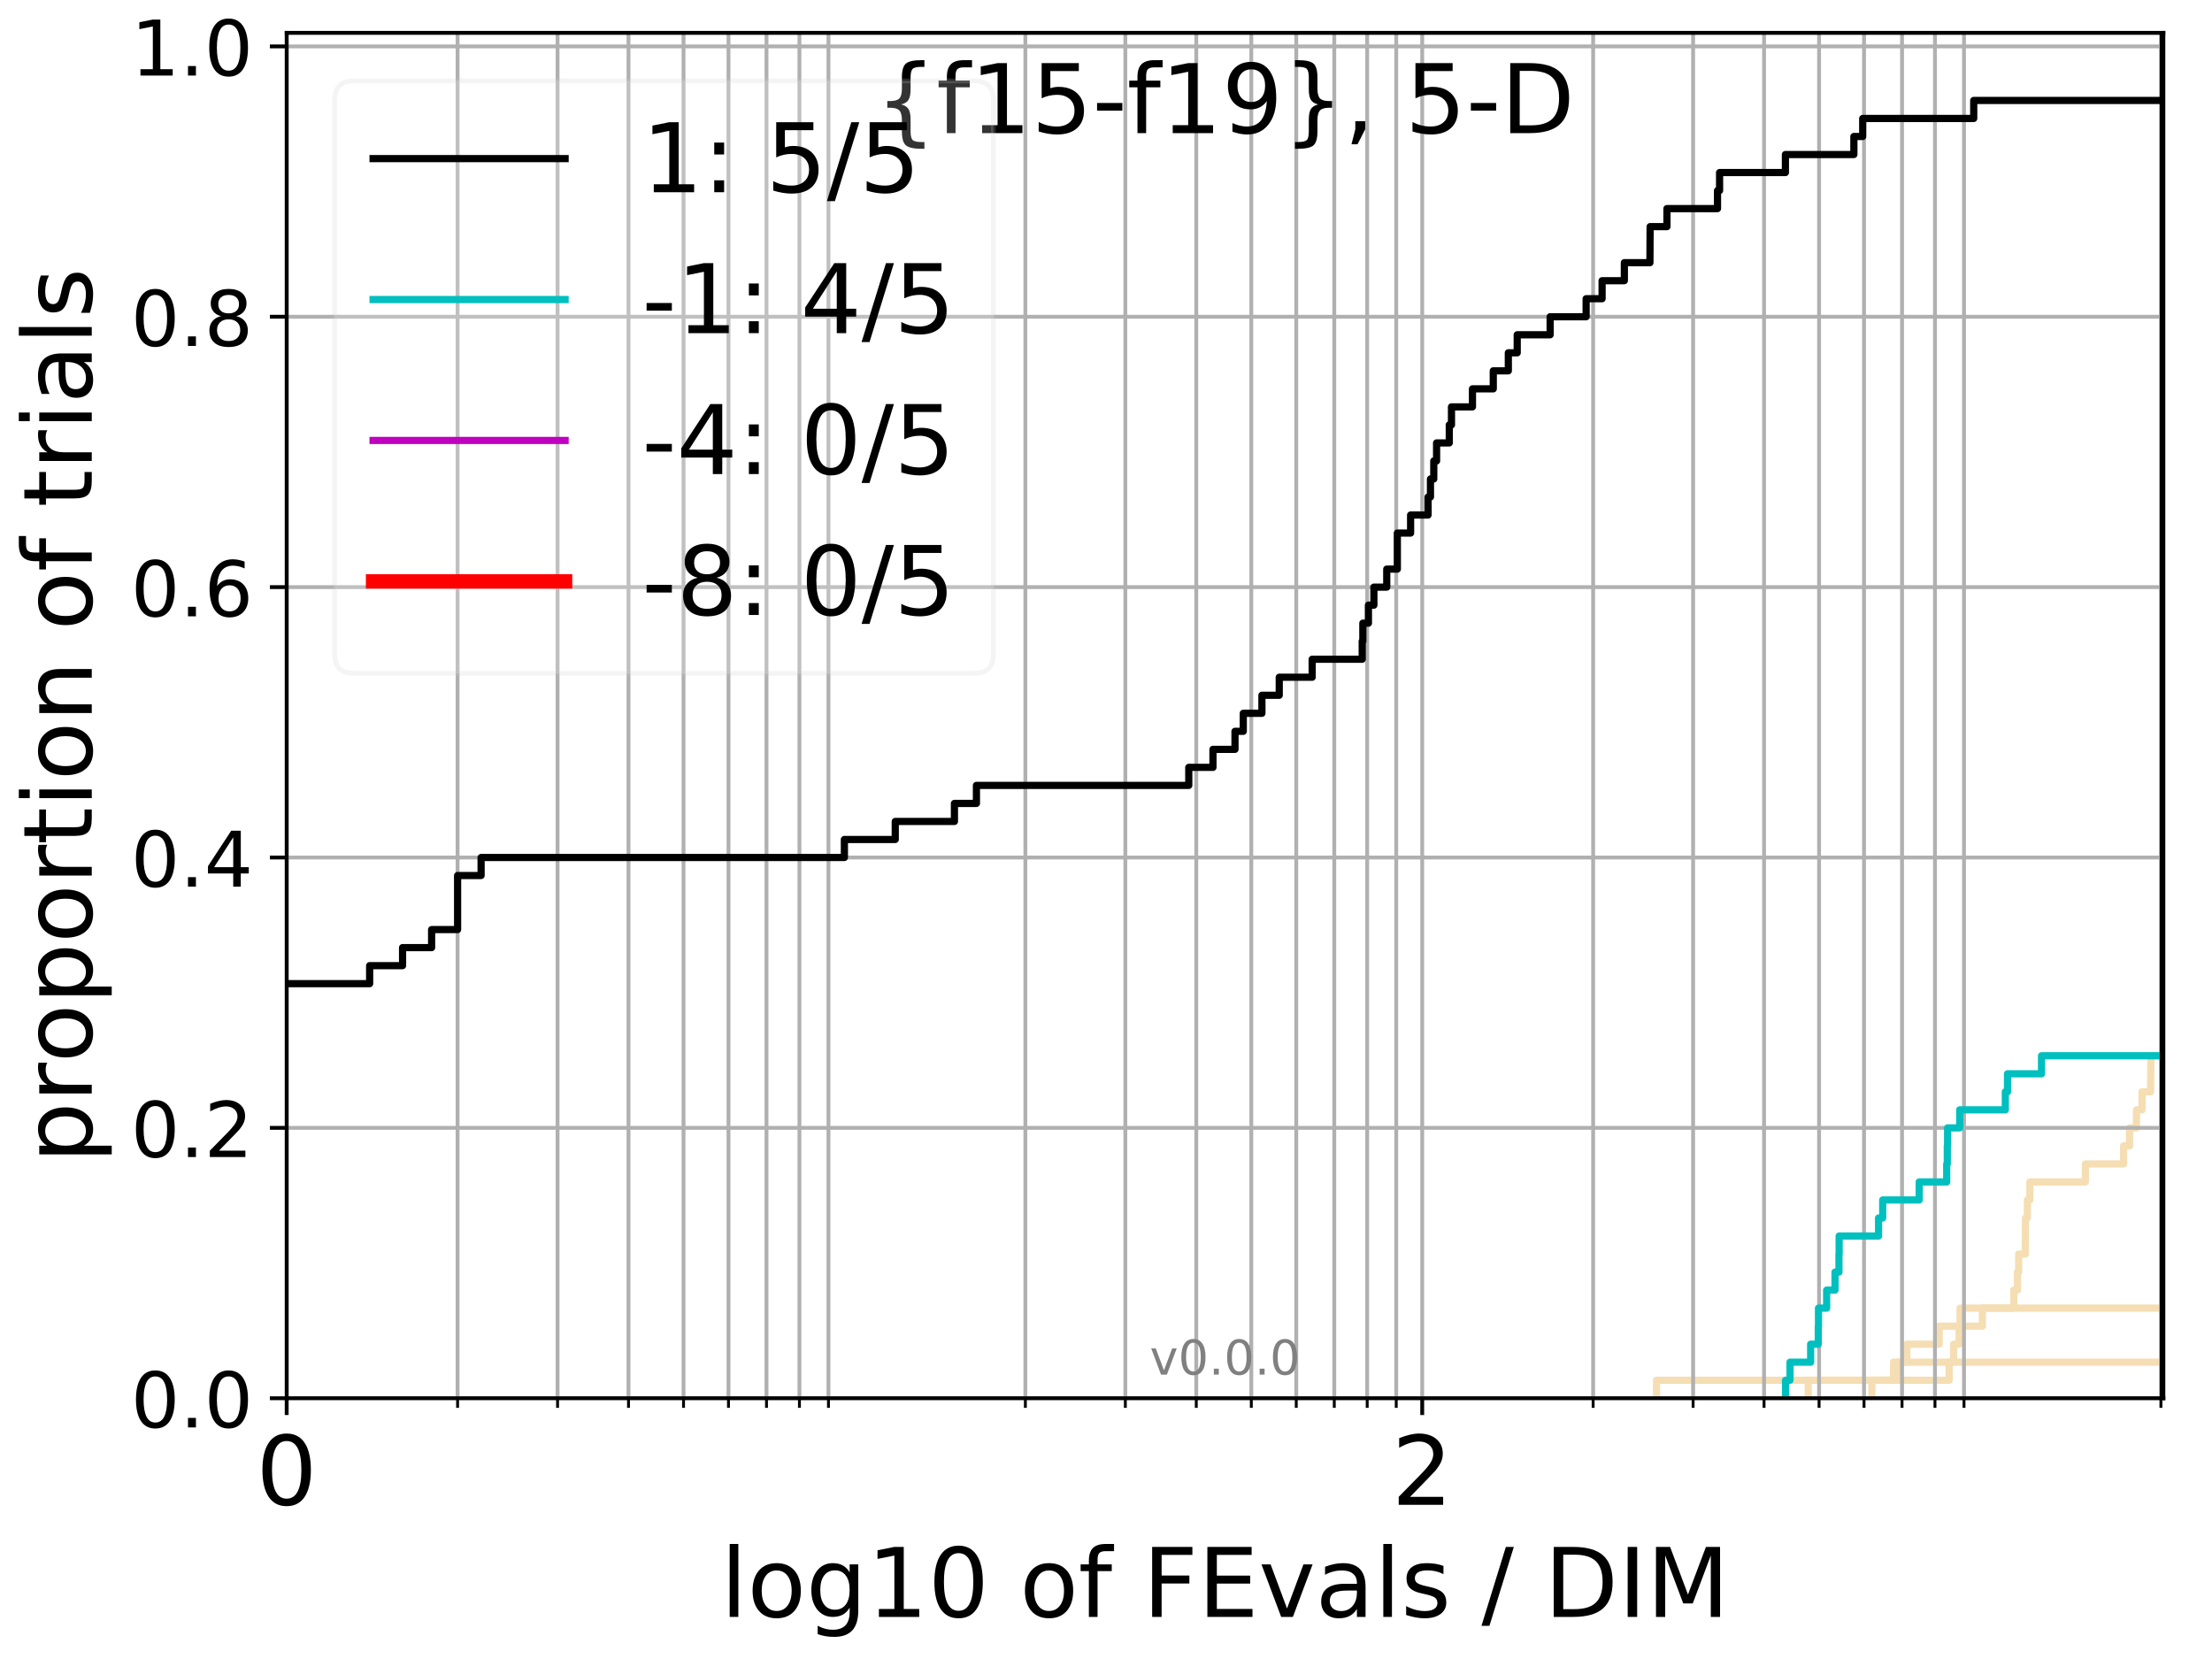 <?xml version="1.0" encoding="utf-8" standalone="no"?>
<!DOCTYPE svg PUBLIC "-//W3C//DTD SVG 1.1//EN"
  "http://www.w3.org/Graphics/SVG/1.1/DTD/svg11.dtd">
<!-- Created with matplotlib (http://matplotlib.org/) -->
<svg height="345.6pt" version="1.1" viewBox="0 0 460.8 345.6" width="460.8pt" xmlns="http://www.w3.org/2000/svg" xmlns:xlink="http://www.w3.org/1999/xlink">
 <defs>
  <style type="text/css">
*{stroke-linecap:butt;stroke-linejoin:round;}
  </style>
 </defs>
 <g id="figure_1">
  <g id="patch_1">
   <path d="M 0 345.6 
L 460.8 345.6 
L 460.8 0 
L 0 0 
z
" style="fill:#ffffff;"/>
  </g>
  <g id="axes_1">
   <g id="patch_2">
    <path d="M 59.72 291.28 
L 450.672 291.28 
L 450.672 6.845 
L 59.72 6.845 
z
" style="fill:#ffffff;"/>
   </g>
   <g id="line2d_1"/>
   <g id="line2d_2">
    <path clip-path="url(#p1e666ffef0)" style="fill:none;stroke:#f5deb3;stroke-linecap:square;stroke-width:1.5;"/>
   </g>
   <g id="line2d_3"/>
   <g id="line2d_4"/>
   <g id="line2d_5"/>
   <g id="line2d_6"/>
   <g id="line2d_7">
    <path clip-path="url(#p1e666ffef0)" d="M 0 0 
" style="fill:none;stroke:#f5deb3;stroke-linecap:square;stroke-width:1.5;"/>
   </g>
   <g id="line2d_8">
    <path clip-path="url(#p1e666ffef0)" style="fill:none;stroke:#f5deb3;stroke-linecap:square;stroke-width:1.5;"/>
   </g>
   <g id="line2d_9">
    <path clip-path="url(#p1e666ffef0)" d="M 345.078 291.28 
L 345.078 287.525 
L 406.045 287.525 
L 406.045 283.77 
L 406.971 283.77 
L 406.971 280.015 
L 408.113 280.015 
L 408.113 276.26 
L 412.965 276.26 
L 412.965 272.505 
L 419.512 272.505 
L 419.512 268.751 
L 420.271 268.751 
L 420.271 264.996 
L 420.528 264.996 
L 420.528 261.241 
L 421.917 261.241 
L 421.935 253.731 
L 422.343 253.731 
L 422.343 249.976 
L 422.852 249.976 
L 422.852 246.221 
L 434.417 246.221 
L 434.417 242.466 
L 442.385 242.466 
L 442.385 238.711 
L 443.619 238.711 
L 443.619 234.956 
L 445.057 234.956 
L 445.057 231.201 
L 446.218 231.201 
L 446.218 227.446 
L 448 227.446 
L 448.086 219.937 
L 455.387 219.937 
L 455.387 216.182 
L 457.035 216.182 
L 457.035 212.427 
L 458.383 212.427 
L 458.383 208.672 
L 458.771 208.672 
L 458.771 204.917 
L 459.199 204.917 
L 459.199 201.162 
L 459.401 201.162 
L 459.401 197.407 
L 459.53 197.407 
L 459.53 193.652 
L 459.705 193.652 
L 459.705 189.897 
L 460.083 189.897 
L 460.083 186.142 
L 461.667 186.142 
L 461.667 182.387 
L 461.8 182.387 
L 461.8 182.387 
" style="fill:none;stroke:#f5deb3;stroke-linecap:square;stroke-width:1.5;"/>
   </g>
   <g id="line2d_10"/>
   <g id="line2d_11">
    <path clip-path="url(#p1e666ffef0)" style="fill:none;stroke:#f5deb3;stroke-linecap:square;stroke-width:1.5;"/>
   </g>
   <g id="line2d_12"/>
   <g id="line2d_13"/>
   <g id="line2d_14"/>
   <g id="line2d_15"/>
   <g id="line2d_16"/>
   <g id="line2d_17">
    <path clip-path="url(#p1e666ffef0)" style="fill:none;stroke:#f5deb3;stroke-linecap:square;stroke-width:1.5;"/>
   </g>
   <g id="line2d_18"/>
   <g id="line2d_19">
    <path clip-path="url(#p1e666ffef0)" d="M 0 0 
" style="fill:none;stroke:#f5deb3;stroke-linecap:square;stroke-width:1.5;"/>
   </g>
   <g id="line2d_20">
    <path clip-path="url(#p1e666ffef0)" style="fill:none;stroke:#f5deb3;stroke-linecap:square;stroke-width:1.5;"/>
   </g>
   <g id="line2d_21"/>
   <g id="line2d_22">
    <path clip-path="url(#p1e666ffef0)" style="fill:none;stroke:#f5deb3;stroke-linecap:square;stroke-width:1.5;"/>
   </g>
   <g id="line2d_23">
    <path clip-path="url(#p1e666ffef0)" style="fill:none;stroke:#f5deb3;stroke-linecap:square;stroke-width:1.5;"/>
   </g>
   <g id="line2d_24">
    <path clip-path="url(#p1e666ffef0)" d="M 389.946 291.28 
L 389.946 287.525 
L 394.468 287.525 
L 394.468 283.77 
L 397.232 283.77 
L 397.232 280.015 
L 403.967 280.015 
L 403.967 276.26 
L 408.322 276.26 
L 408.322 272.505 
L 461.8 272.505 
L 461.8 272.505 
" style="fill:none;stroke:#f5deb3;stroke-linecap:square;stroke-width:1.5;"/>
   </g>
   <g id="line2d_25">
    <path clip-path="url(#p1e666ffef0)" style="fill:none;stroke:#f5deb3;stroke-linecap:square;stroke-width:1.5;"/>
   </g>
   <g id="line2d_26">
    <path clip-path="url(#p1e666ffef0)" style="fill:none;stroke:#f5deb3;stroke-linecap:square;stroke-width:1.5;"/>
   </g>
   <g id="line2d_27"/>
   <g id="line2d_28">
    <path clip-path="url(#p1e666ffef0)" d="M 376.678 291.28 
L 376.678 287.525 
L 395.267 287.525 
L 395.267 283.77 
L 454.719 283.77 
L 454.719 280.015 
L 461.8 280.015 
L 461.8 280.015 
" style="fill:none;stroke:#f5deb3;stroke-linecap:square;stroke-width:1.5;"/>
   </g>
   <g id="line2d_29"/>
   <g id="line2d_30"/>
   <g id="matplotlib.axis_1">
    <g id="xtick_1">
     <g id="line2d_31">
      <path clip-path="url(#p1e666ffef0)" d="M 59.72 291.28 
L 59.72 6.845 
" style="fill:none;stroke:#b0b0b0;stroke-linecap:square;stroke-width:0.8;"/>
     </g>
     <g id="line2d_32">
      <defs>
       <path d="M 0 0 
L 0 3.5 
" id="mfc8dcc0a18" style="stroke:#000000;stroke-width:0.8;"/>
      </defs>
      <g>
       <use style="stroke:#000000;stroke-width:0.8;" x="59.72" xlink:href="#mfc8dcc0a18" y="291.28"/>
      </g>
     </g>
     <g id="text_1">
      <!-- 0 -->
      <defs>
       <path d="M 31.781 66.406 
Q 24.172 66.406 20.328 58.906 
Q 16.5 51.422 16.5 36.375 
Q 16.5 21.391 20.328 13.891 
Q 24.172 6.391 31.781 6.391 
Q 39.453 6.391 43.281 13.891 
Q 47.125 21.391 47.125 36.375 
Q 47.125 51.422 43.281 58.906 
Q 39.453 66.406 31.781 66.406 
z
M 31.781 74.219 
Q 44.047 74.219 50.516 64.516 
Q 56.984 54.828 56.984 36.375 
Q 56.984 17.969 50.516 8.266 
Q 44.047 -1.422 31.781 -1.422 
Q 19.531 -1.422 13.062 8.266 
Q 6.594 17.969 6.594 36.375 
Q 6.594 54.828 13.062 64.516 
Q 19.531 74.219 31.781 74.219 
z
" id="DejaVuSans-30"/>
      </defs>
      <g transform="translate(53.358 313.477)scale(0.2 -0.2)">
       <use xlink:href="#DejaVuSans-30"/>
      </g>
     </g>
    </g>
    <g id="xtick_2">
     <g id="line2d_33">
      <path clip-path="url(#p1e666ffef0)" d="M 296.274 291.28 
L 296.274 6.845 
" style="fill:none;stroke:#b0b0b0;stroke-linecap:square;stroke-width:0.8;"/>
     </g>
     <g id="line2d_34">
      <g>
       <use style="stroke:#000000;stroke-width:0.8;" x="296.274" xlink:href="#mfc8dcc0a18" y="291.28"/>
      </g>
     </g>
     <g id="text_2">
      <!-- 2 -->
      <defs>
       <path d="M 19.188 8.297 
L 53.609 8.297 
L 53.609 0 
L 7.328 0 
L 7.328 8.297 
Q 12.938 14.109 22.625 23.891 
Q 32.328 33.688 34.812 36.531 
Q 39.547 41.844 41.422 45.531 
Q 43.312 49.219 43.312 52.781 
Q 43.312 58.594 39.234 62.25 
Q 35.156 65.922 28.609 65.922 
Q 23.969 65.922 18.812 64.312 
Q 13.672 62.703 7.812 59.422 
L 7.812 69.391 
Q 13.766 71.781 18.938 73 
Q 24.125 74.219 28.422 74.219 
Q 39.75 74.219 46.484 68.547 
Q 53.219 62.891 53.219 53.422 
Q 53.219 48.922 51.531 44.891 
Q 49.859 40.875 45.406 35.406 
Q 44.188 33.984 37.641 27.219 
Q 31.109 20.453 19.188 8.297 
z
" id="DejaVuSans-32"/>
      </defs>
      <g transform="translate(289.911 313.477)scale(0.2 -0.2)">
       <use xlink:href="#DejaVuSans-32"/>
      </g>
     </g>
    </g>
    <g id="xtick_3">
     <g id="line2d_35">
      <path clip-path="url(#p1e666ffef0)" d="M 95.325 291.28 
L 95.325 6.845 
" style="fill:none;stroke:#b0b0b0;stroke-linecap:square;stroke-width:0.8;"/>
     </g>
     <g id="line2d_36">
      <defs>
       <path d="M 0 0 
L 0 2 
" id="m96438a9b2b" style="stroke:#000000;stroke-width:0.6;"/>
      </defs>
      <g>
       <use style="stroke:#000000;stroke-width:0.6;" x="95.325" xlink:href="#m96438a9b2b" y="291.28"/>
      </g>
     </g>
    </g>
    <g id="xtick_4">
     <g id="line2d_37">
      <path clip-path="url(#p1e666ffef0)" d="M 116.152 291.28 
L 116.152 6.845 
" style="fill:none;stroke:#b0b0b0;stroke-linecap:square;stroke-width:0.8;"/>
     </g>
     <g id="line2d_38">
      <g>
       <use style="stroke:#000000;stroke-width:0.6;" x="116.152" xlink:href="#m96438a9b2b" y="291.28"/>
      </g>
     </g>
    </g>
    <g id="xtick_5">
     <g id="line2d_39">
      <path clip-path="url(#p1e666ffef0)" d="M 130.93 291.28 
L 130.93 6.845 
" style="fill:none;stroke:#b0b0b0;stroke-linecap:square;stroke-width:0.8;"/>
     </g>
     <g id="line2d_40">
      <g>
       <use style="stroke:#000000;stroke-width:0.6;" x="130.93" xlink:href="#m96438a9b2b" y="291.28"/>
      </g>
     </g>
    </g>
    <g id="xtick_6">
     <g id="line2d_41">
      <path clip-path="url(#p1e666ffef0)" d="M 142.392 291.28 
L 142.392 6.845 
" style="fill:none;stroke:#b0b0b0;stroke-linecap:square;stroke-width:0.8;"/>
     </g>
     <g id="line2d_42">
      <g>
       <use style="stroke:#000000;stroke-width:0.6;" x="142.392" xlink:href="#m96438a9b2b" y="291.28"/>
      </g>
     </g>
    </g>
    <g id="xtick_7">
     <g id="line2d_43">
      <path clip-path="url(#p1e666ffef0)" d="M 151.757 291.28 
L 151.757 6.845 
" style="fill:none;stroke:#b0b0b0;stroke-linecap:square;stroke-width:0.8;"/>
     </g>
     <g id="line2d_44">
      <g>
       <use style="stroke:#000000;stroke-width:0.6;" x="151.757" xlink:href="#m96438a9b2b" y="291.28"/>
      </g>
     </g>
    </g>
    <g id="xtick_8">
     <g id="line2d_45">
      <path clip-path="url(#p1e666ffef0)" d="M 159.676 291.28 
L 159.676 6.845 
" style="fill:none;stroke:#b0b0b0;stroke-linecap:square;stroke-width:0.8;"/>
     </g>
     <g id="line2d_46">
      <g>
       <use style="stroke:#000000;stroke-width:0.6;" x="159.676" xlink:href="#m96438a9b2b" y="291.28"/>
      </g>
     </g>
    </g>
    <g id="xtick_9">
     <g id="line2d_47">
      <path clip-path="url(#p1e666ffef0)" d="M 166.535 291.28 
L 166.535 6.845 
" style="fill:none;stroke:#b0b0b0;stroke-linecap:square;stroke-width:0.8;"/>
     </g>
     <g id="line2d_48">
      <g>
       <use style="stroke:#000000;stroke-width:0.6;" x="166.535" xlink:href="#m96438a9b2b" y="291.28"/>
      </g>
     </g>
    </g>
    <g id="xtick_10">
     <g id="line2d_49">
      <path clip-path="url(#p1e666ffef0)" d="M 172.585 291.28 
L 172.585 6.845 
" style="fill:none;stroke:#b0b0b0;stroke-linecap:square;stroke-width:0.8;"/>
     </g>
     <g id="line2d_50">
      <g>
       <use style="stroke:#000000;stroke-width:0.6;" x="172.585" xlink:href="#m96438a9b2b" y="291.28"/>
      </g>
     </g>
    </g>
    <g id="xtick_11">
     <g id="line2d_51">
      <path clip-path="url(#p1e666ffef0)" d="M 213.602 291.28 
L 213.602 6.845 
" style="fill:none;stroke:#b0b0b0;stroke-linecap:square;stroke-width:0.8;"/>
     </g>
     <g id="line2d_52">
      <g>
       <use style="stroke:#000000;stroke-width:0.6;" x="213.602" xlink:href="#m96438a9b2b" y="291.28"/>
      </g>
     </g>
    </g>
    <g id="xtick_12">
     <g id="line2d_53">
      <path clip-path="url(#p1e666ffef0)" d="M 234.429 291.28 
L 234.429 6.845 
" style="fill:none;stroke:#b0b0b0;stroke-linecap:square;stroke-width:0.8;"/>
     </g>
     <g id="line2d_54">
      <g>
       <use style="stroke:#000000;stroke-width:0.6;" x="234.429" xlink:href="#m96438a9b2b" y="291.28"/>
      </g>
     </g>
    </g>
    <g id="xtick_13">
     <g id="line2d_55">
      <path clip-path="url(#p1e666ffef0)" d="M 249.207 291.28 
L 249.207 6.845 
" style="fill:none;stroke:#b0b0b0;stroke-linecap:square;stroke-width:0.8;"/>
     </g>
     <g id="line2d_56">
      <g>
       <use style="stroke:#000000;stroke-width:0.6;" x="249.207" xlink:href="#m96438a9b2b" y="291.28"/>
      </g>
     </g>
    </g>
    <g id="xtick_14">
     <g id="line2d_57">
      <path clip-path="url(#p1e666ffef0)" d="M 260.669 291.28 
L 260.669 6.845 
" style="fill:none;stroke:#b0b0b0;stroke-linecap:square;stroke-width:0.8;"/>
     </g>
     <g id="line2d_58">
      <g>
       <use style="stroke:#000000;stroke-width:0.6;" x="260.669" xlink:href="#m96438a9b2b" y="291.28"/>
      </g>
     </g>
    </g>
    <g id="xtick_15">
     <g id="line2d_59">
      <path clip-path="url(#p1e666ffef0)" d="M 270.034 291.28 
L 270.034 6.845 
" style="fill:none;stroke:#b0b0b0;stroke-linecap:square;stroke-width:0.8;"/>
     </g>
     <g id="line2d_60">
      <g>
       <use style="stroke:#000000;stroke-width:0.6;" x="270.034" xlink:href="#m96438a9b2b" y="291.28"/>
      </g>
     </g>
    </g>
    <g id="xtick_16">
     <g id="line2d_61">
      <path clip-path="url(#p1e666ffef0)" d="M 277.953 291.28 
L 277.953 6.845 
" style="fill:none;stroke:#b0b0b0;stroke-linecap:square;stroke-width:0.8;"/>
     </g>
     <g id="line2d_62">
      <g>
       <use style="stroke:#000000;stroke-width:0.6;" x="277.953" xlink:href="#m96438a9b2b" y="291.28"/>
      </g>
     </g>
    </g>
    <g id="xtick_17">
     <g id="line2d_63">
      <path clip-path="url(#p1e666ffef0)" d="M 284.812 291.28 
L 284.812 6.845 
" style="fill:none;stroke:#b0b0b0;stroke-linecap:square;stroke-width:0.8;"/>
     </g>
     <g id="line2d_64">
      <g>
       <use style="stroke:#000000;stroke-width:0.6;" x="284.812" xlink:href="#m96438a9b2b" y="291.28"/>
      </g>
     </g>
    </g>
    <g id="xtick_18">
     <g id="line2d_65">
      <path clip-path="url(#p1e666ffef0)" d="M 290.862 291.28 
L 290.862 6.845 
" style="fill:none;stroke:#b0b0b0;stroke-linecap:square;stroke-width:0.8;"/>
     </g>
     <g id="line2d_66">
      <g>
       <use style="stroke:#000000;stroke-width:0.6;" x="290.862" xlink:href="#m96438a9b2b" y="291.28"/>
      </g>
     </g>
    </g>
    <g id="xtick_19">
     <g id="line2d_67">
      <path clip-path="url(#p1e666ffef0)" d="M 331.879 291.28 
L 331.879 6.845 
" style="fill:none;stroke:#b0b0b0;stroke-linecap:square;stroke-width:0.8;"/>
     </g>
     <g id="line2d_68">
      <g>
       <use style="stroke:#000000;stroke-width:0.6;" x="331.879" xlink:href="#m96438a9b2b" y="291.28"/>
      </g>
     </g>
    </g>
    <g id="xtick_20">
     <g id="line2d_69">
      <path clip-path="url(#p1e666ffef0)" d="M 352.706 291.28 
L 352.706 6.845 
" style="fill:none;stroke:#b0b0b0;stroke-linecap:square;stroke-width:0.8;"/>
     </g>
     <g id="line2d_70">
      <g>
       <use style="stroke:#000000;stroke-width:0.6;" x="352.706" xlink:href="#m96438a9b2b" y="291.28"/>
      </g>
     </g>
    </g>
    <g id="xtick_21">
     <g id="line2d_71">
      <path clip-path="url(#p1e666ffef0)" d="M 367.484 291.28 
L 367.484 6.845 
" style="fill:none;stroke:#b0b0b0;stroke-linecap:square;stroke-width:0.8;"/>
     </g>
     <g id="line2d_72">
      <g>
       <use style="stroke:#000000;stroke-width:0.6;" x="367.484" xlink:href="#m96438a9b2b" y="291.28"/>
      </g>
     </g>
    </g>
    <g id="xtick_22">
     <g id="line2d_73">
      <path clip-path="url(#p1e666ffef0)" d="M 378.946 291.28 
L 378.946 6.845 
" style="fill:none;stroke:#b0b0b0;stroke-linecap:square;stroke-width:0.8;"/>
     </g>
     <g id="line2d_74">
      <g>
       <use style="stroke:#000000;stroke-width:0.6;" x="378.946" xlink:href="#m96438a9b2b" y="291.28"/>
      </g>
     </g>
    </g>
    <g id="xtick_23">
     <g id="line2d_75">
      <path clip-path="url(#p1e666ffef0)" d="M 388.311 291.28 
L 388.311 6.845 
" style="fill:none;stroke:#b0b0b0;stroke-linecap:square;stroke-width:0.8;"/>
     </g>
     <g id="line2d_76">
      <g>
       <use style="stroke:#000000;stroke-width:0.6;" x="388.311" xlink:href="#m96438a9b2b" y="291.28"/>
      </g>
     </g>
    </g>
    <g id="xtick_24">
     <g id="line2d_77">
      <path clip-path="url(#p1e666ffef0)" d="M 396.23 291.28 
L 396.23 6.845 
" style="fill:none;stroke:#b0b0b0;stroke-linecap:square;stroke-width:0.8;"/>
     </g>
     <g id="line2d_78">
      <g>
       <use style="stroke:#000000;stroke-width:0.6;" x="396.23" xlink:href="#m96438a9b2b" y="291.28"/>
      </g>
     </g>
    </g>
    <g id="xtick_25">
     <g id="line2d_79">
      <path clip-path="url(#p1e666ffef0)" d="M 403.089 291.28 
L 403.089 6.845 
" style="fill:none;stroke:#b0b0b0;stroke-linecap:square;stroke-width:0.8;"/>
     </g>
     <g id="line2d_80">
      <g>
       <use style="stroke:#000000;stroke-width:0.6;" x="403.089" xlink:href="#m96438a9b2b" y="291.28"/>
      </g>
     </g>
    </g>
    <g id="xtick_26">
     <g id="line2d_81">
      <path clip-path="url(#p1e666ffef0)" d="M 409.139 291.28 
L 409.139 6.845 
" style="fill:none;stroke:#b0b0b0;stroke-linecap:square;stroke-width:0.8;"/>
     </g>
     <g id="line2d_82">
      <g>
       <use style="stroke:#000000;stroke-width:0.6;" x="409.139" xlink:href="#m96438a9b2b" y="291.28"/>
      </g>
     </g>
    </g>
    <g id="xtick_27">
     <g id="line2d_83">
      <path clip-path="url(#p1e666ffef0)" d="M 450.156 291.28 
L 450.156 6.845 
" style="fill:none;stroke:#b0b0b0;stroke-linecap:square;stroke-width:0.8;"/>
     </g>
     <g id="line2d_84">
      <g>
       <use style="stroke:#000000;stroke-width:0.6;" x="450.156" xlink:href="#m96438a9b2b" y="291.28"/>
      </g>
     </g>
    </g>
    <g id="text_3">
     <!-- log10 of FEvals / DIM -->
     <defs>
      <path d="M 9.422 75.984 
L 18.406 75.984 
L 18.406 0 
L 9.422 0 
z
" id="DejaVuSans-6c"/>
      <path d="M 30.609 48.391 
Q 23.391 48.391 19.188 42.75 
Q 14.984 37.109 14.984 27.297 
Q 14.984 17.484 19.156 11.844 
Q 23.344 6.203 30.609 6.203 
Q 37.797 6.203 41.984 11.859 
Q 46.188 17.531 46.188 27.297 
Q 46.188 37.016 41.984 42.703 
Q 37.797 48.391 30.609 48.391 
z
M 30.609 56 
Q 42.328 56 49.016 48.375 
Q 55.719 40.766 55.719 27.297 
Q 55.719 13.875 49.016 6.219 
Q 42.328 -1.422 30.609 -1.422 
Q 18.844 -1.422 12.172 6.219 
Q 5.516 13.875 5.516 27.297 
Q 5.516 40.766 12.172 48.375 
Q 18.844 56 30.609 56 
z
" id="DejaVuSans-6f"/>
      <path d="M 45.406 27.984 
Q 45.406 37.75 41.375 43.109 
Q 37.359 48.484 30.078 48.484 
Q 22.859 48.484 18.828 43.109 
Q 14.797 37.75 14.797 27.984 
Q 14.797 18.266 18.828 12.891 
Q 22.859 7.516 30.078 7.516 
Q 37.359 7.516 41.375 12.891 
Q 45.406 18.266 45.406 27.984 
z
M 54.391 6.781 
Q 54.391 -7.172 48.188 -13.984 
Q 42 -20.797 29.203 -20.797 
Q 24.469 -20.797 20.266 -20.094 
Q 16.062 -19.391 12.109 -17.922 
L 12.109 -9.188 
Q 16.062 -11.328 19.922 -12.344 
Q 23.781 -13.375 27.781 -13.375 
Q 36.625 -13.375 41.016 -8.766 
Q 45.406 -4.156 45.406 5.172 
L 45.406 9.625 
Q 42.625 4.781 38.281 2.391 
Q 33.938 0 27.875 0 
Q 17.828 0 11.672 7.656 
Q 5.516 15.328 5.516 27.984 
Q 5.516 40.672 11.672 48.328 
Q 17.828 56 27.875 56 
Q 33.938 56 38.281 53.609 
Q 42.625 51.219 45.406 46.391 
L 45.406 54.688 
L 54.391 54.688 
z
" id="DejaVuSans-67"/>
      <path d="M 12.406 8.297 
L 28.516 8.297 
L 28.516 63.922 
L 10.984 60.406 
L 10.984 69.391 
L 28.422 72.906 
L 38.281 72.906 
L 38.281 8.297 
L 54.391 8.297 
L 54.391 0 
L 12.406 0 
z
" id="DejaVuSans-31"/>
      <path id="DejaVuSans-20"/>
      <path d="M 37.109 75.984 
L 37.109 68.5 
L 28.516 68.5 
Q 23.688 68.5 21.797 66.547 
Q 19.922 64.594 19.922 59.516 
L 19.922 54.688 
L 34.719 54.688 
L 34.719 47.703 
L 19.922 47.703 
L 19.922 0 
L 10.891 0 
L 10.891 47.703 
L 2.297 47.703 
L 2.297 54.688 
L 10.891 54.688 
L 10.891 58.5 
Q 10.891 67.625 15.141 71.797 
Q 19.391 75.984 28.609 75.984 
z
" id="DejaVuSans-66"/>
      <path d="M 9.812 72.906 
L 51.703 72.906 
L 51.703 64.594 
L 19.672 64.594 
L 19.672 43.109 
L 48.578 43.109 
L 48.578 34.812 
L 19.672 34.812 
L 19.672 0 
L 9.812 0 
z
" id="DejaVuSans-46"/>
      <path d="M 9.812 72.906 
L 55.906 72.906 
L 55.906 64.594 
L 19.672 64.594 
L 19.672 43.016 
L 54.391 43.016 
L 54.391 34.719 
L 19.672 34.719 
L 19.672 8.297 
L 56.781 8.297 
L 56.781 0 
L 9.812 0 
z
" id="DejaVuSans-45"/>
      <path d="M 2.984 54.688 
L 12.5 54.688 
L 29.594 8.797 
L 46.688 54.688 
L 56.203 54.688 
L 35.688 0 
L 23.484 0 
z
" id="DejaVuSans-76"/>
      <path d="M 34.281 27.484 
Q 23.391 27.484 19.188 25 
Q 14.984 22.516 14.984 16.5 
Q 14.984 11.719 18.141 8.906 
Q 21.297 6.109 26.703 6.109 
Q 34.188 6.109 38.703 11.406 
Q 43.219 16.703 43.219 25.484 
L 43.219 27.484 
z
M 52.203 31.203 
L 52.203 0 
L 43.219 0 
L 43.219 8.297 
Q 40.141 3.328 35.547 0.953 
Q 30.953 -1.422 24.312 -1.422 
Q 15.922 -1.422 10.953 3.297 
Q 6 8.016 6 15.922 
Q 6 25.141 12.172 29.828 
Q 18.359 34.516 30.609 34.516 
L 43.219 34.516 
L 43.219 35.406 
Q 43.219 41.609 39.141 45 
Q 35.062 48.391 27.688 48.391 
Q 23 48.391 18.547 47.266 
Q 14.109 46.141 10.016 43.891 
L 10.016 52.203 
Q 14.938 54.109 19.578 55.047 
Q 24.219 56 28.609 56 
Q 40.484 56 46.344 49.844 
Q 52.203 43.703 52.203 31.203 
z
" id="DejaVuSans-61"/>
      <path d="M 44.281 53.078 
L 44.281 44.578 
Q 40.484 46.531 36.375 47.5 
Q 32.281 48.484 27.875 48.484 
Q 21.188 48.484 17.844 46.438 
Q 14.5 44.391 14.5 40.281 
Q 14.5 37.156 16.891 35.375 
Q 19.281 33.594 26.516 31.984 
L 29.594 31.297 
Q 39.156 29.25 43.188 25.516 
Q 47.219 21.781 47.219 15.094 
Q 47.219 7.469 41.188 3.016 
Q 35.156 -1.422 24.609 -1.422 
Q 20.219 -1.422 15.453 -0.562 
Q 10.688 0.297 5.422 2 
L 5.422 11.281 
Q 10.406 8.688 15.234 7.391 
Q 20.062 6.109 24.812 6.109 
Q 31.156 6.109 34.562 8.281 
Q 37.984 10.453 37.984 14.406 
Q 37.984 18.062 35.516 20.016 
Q 33.062 21.969 24.703 23.781 
L 21.578 24.516 
Q 13.234 26.266 9.516 29.906 
Q 5.812 33.547 5.812 39.891 
Q 5.812 47.609 11.281 51.797 
Q 16.75 56 26.812 56 
Q 31.781 56 36.172 55.266 
Q 40.578 54.547 44.281 53.078 
z
" id="DejaVuSans-73"/>
      <path d="M 25.391 72.906 
L 33.688 72.906 
L 8.297 -9.281 
L 0 -9.281 
z
" id="DejaVuSans-2f"/>
      <path d="M 19.672 64.797 
L 19.672 8.109 
L 31.594 8.109 
Q 46.688 8.109 53.688 14.938 
Q 60.688 21.781 60.688 36.531 
Q 60.688 51.172 53.688 57.984 
Q 46.688 64.797 31.594 64.797 
z
M 9.812 72.906 
L 30.078 72.906 
Q 51.266 72.906 61.172 64.094 
Q 71.094 55.281 71.094 36.531 
Q 71.094 17.672 61.125 8.828 
Q 51.172 0 30.078 0 
L 9.812 0 
z
" id="DejaVuSans-44"/>
      <path d="M 9.812 72.906 
L 19.672 72.906 
L 19.672 0 
L 9.812 0 
z
" id="DejaVuSans-49"/>
      <path d="M 9.812 72.906 
L 24.516 72.906 
L 43.109 23.297 
L 61.812 72.906 
L 76.516 72.906 
L 76.516 0 
L 66.891 0 
L 66.891 64.016 
L 48.094 14.016 
L 38.188 14.016 
L 19.391 64.016 
L 19.391 0 
L 9.812 0 
z
" id="DejaVuSans-4d"/>
     </defs>
     <g transform="translate(150.123 336.833)scale(0.2 -0.2)">
      <use xlink:href="#DejaVuSans-6c"/>
      <use x="27.783" xlink:href="#DejaVuSans-6f"/>
      <use x="88.965" xlink:href="#DejaVuSans-67"/>
      <use x="152.441" xlink:href="#DejaVuSans-31"/>
      <use x="216.064" xlink:href="#DejaVuSans-30"/>
      <use x="279.688" xlink:href="#DejaVuSans-20"/>
      <use x="311.475" xlink:href="#DejaVuSans-6f"/>
      <use x="372.656" xlink:href="#DejaVuSans-66"/>
      <use x="407.861" xlink:href="#DejaVuSans-20"/>
      <use x="439.648" xlink:href="#DejaVuSans-46"/>
      <use x="497.168" xlink:href="#DejaVuSans-45"/>
      <use x="560.352" xlink:href="#DejaVuSans-76"/>
      <use x="619.531" xlink:href="#DejaVuSans-61"/>
      <use x="680.811" xlink:href="#DejaVuSans-6c"/>
      <use x="708.594" xlink:href="#DejaVuSans-73"/>
      <use x="760.693" xlink:href="#DejaVuSans-20"/>
      <use x="792.48" xlink:href="#DejaVuSans-2f"/>
      <use x="826.172" xlink:href="#DejaVuSans-20"/>
      <use x="857.959" xlink:href="#DejaVuSans-44"/>
      <use x="934.961" xlink:href="#DejaVuSans-49"/>
      <use x="964.453" xlink:href="#DejaVuSans-4d"/>
     </g>
    </g>
   </g>
   <g id="matplotlib.axis_2">
    <g id="ytick_1">
     <g id="line2d_85">
      <path clip-path="url(#p1e666ffef0)" d="M 59.72 291.28 
L 450.672 291.28 
" style="fill:none;stroke:#b0b0b0;stroke-linecap:square;stroke-width:0.8;"/>
     </g>
     <g id="line2d_86">
      <defs>
       <path d="M 0 0 
L -3.5 0 
" id="m75f2cd53e9" style="stroke:#000000;stroke-width:0.8;"/>
      </defs>
      <g>
       <use style="stroke:#000000;stroke-width:0.8;" x="59.72" xlink:href="#m75f2cd53e9" y="291.28"/>
      </g>
     </g>
     <g id="text_4">
      <!-- 0.0 -->
      <defs>
       <path d="M 10.688 12.406 
L 21 12.406 
L 21 0 
L 10.688 0 
z
" id="DejaVuSans-2e"/>
      </defs>
      <g transform="translate(27.275 297.359)scale(0.16 -0.16)">
       <use xlink:href="#DejaVuSans-30"/>
       <use x="63.623" xlink:href="#DejaVuSans-2e"/>
       <use x="95.41" xlink:href="#DejaVuSans-30"/>
      </g>
     </g>
    </g>
    <g id="ytick_2">
     <g id="line2d_87">
      <path clip-path="url(#p1e666ffef0)" d="M 59.72 234.956 
L 450.672 234.956 
" style="fill:none;stroke:#b0b0b0;stroke-linecap:square;stroke-width:0.8;"/>
     </g>
     <g id="line2d_88">
      <g>
       <use style="stroke:#000000;stroke-width:0.8;" x="59.72" xlink:href="#m75f2cd53e9" y="234.956"/>
      </g>
     </g>
     <g id="text_5">
      <!-- 0.2 -->
      <g transform="translate(27.275 241.035)scale(0.16 -0.16)">
       <use xlink:href="#DejaVuSans-30"/>
       <use x="63.623" xlink:href="#DejaVuSans-2e"/>
       <use x="95.41" xlink:href="#DejaVuSans-32"/>
      </g>
     </g>
    </g>
    <g id="ytick_3">
     <g id="line2d_89">
      <path clip-path="url(#p1e666ffef0)" d="M 59.72 178.633 
L 450.672 178.633 
" style="fill:none;stroke:#b0b0b0;stroke-linecap:square;stroke-width:0.8;"/>
     </g>
     <g id="line2d_90">
      <g>
       <use style="stroke:#000000;stroke-width:0.8;" x="59.72" xlink:href="#m75f2cd53e9" y="178.633"/>
      </g>
     </g>
     <g id="text_6">
      <!-- 0.4 -->
      <defs>
       <path d="M 37.797 64.312 
L 12.891 25.391 
L 37.797 25.391 
z
M 35.203 72.906 
L 47.609 72.906 
L 47.609 25.391 
L 58.016 25.391 
L 58.016 17.188 
L 47.609 17.188 
L 47.609 0 
L 37.797 0 
L 37.797 17.188 
L 4.891 17.188 
L 4.891 26.703 
z
" id="DejaVuSans-34"/>
      </defs>
      <g transform="translate(27.275 184.711)scale(0.16 -0.16)">
       <use xlink:href="#DejaVuSans-30"/>
       <use x="63.623" xlink:href="#DejaVuSans-2e"/>
       <use x="95.41" xlink:href="#DejaVuSans-34"/>
      </g>
     </g>
    </g>
    <g id="ytick_4">
     <g id="line2d_91">
      <path clip-path="url(#p1e666ffef0)" d="M 59.72 122.309 
L 450.672 122.309 
" style="fill:none;stroke:#b0b0b0;stroke-linecap:square;stroke-width:0.8;"/>
     </g>
     <g id="line2d_92">
      <g>
       <use style="stroke:#000000;stroke-width:0.8;" x="59.72" xlink:href="#m75f2cd53e9" y="122.309"/>
      </g>
     </g>
     <g id="text_7">
      <!-- 0.6 -->
      <defs>
       <path d="M 33.016 40.375 
Q 26.375 40.375 22.484 35.828 
Q 18.609 31.297 18.609 23.391 
Q 18.609 15.531 22.484 10.953 
Q 26.375 6.391 33.016 6.391 
Q 39.656 6.391 43.531 10.953 
Q 47.406 15.531 47.406 23.391 
Q 47.406 31.297 43.531 35.828 
Q 39.656 40.375 33.016 40.375 
z
M 52.594 71.297 
L 52.594 62.312 
Q 48.875 64.062 45.094 64.984 
Q 41.312 65.922 37.594 65.922 
Q 27.828 65.922 22.672 59.328 
Q 17.531 52.734 16.797 39.406 
Q 19.672 43.656 24.016 45.922 
Q 28.375 48.188 33.594 48.188 
Q 44.578 48.188 50.953 41.516 
Q 57.328 34.859 57.328 23.391 
Q 57.328 12.156 50.688 5.359 
Q 44.047 -1.422 33.016 -1.422 
Q 20.359 -1.422 13.672 8.266 
Q 6.984 17.969 6.984 36.375 
Q 6.984 53.656 15.188 63.938 
Q 23.391 74.219 37.203 74.219 
Q 40.922 74.219 44.703 73.484 
Q 48.484 72.75 52.594 71.297 
z
" id="DejaVuSans-36"/>
      </defs>
      <g transform="translate(27.275 128.388)scale(0.16 -0.16)">
       <use xlink:href="#DejaVuSans-30"/>
       <use x="63.623" xlink:href="#DejaVuSans-2e"/>
       <use x="95.41" xlink:href="#DejaVuSans-36"/>
      </g>
     </g>
    </g>
    <g id="ytick_5">
     <g id="line2d_93">
      <path clip-path="url(#p1e666ffef0)" d="M 59.72 65.985 
L 450.672 65.985 
" style="fill:none;stroke:#b0b0b0;stroke-linecap:square;stroke-width:0.8;"/>
     </g>
     <g id="line2d_94">
      <g>
       <use style="stroke:#000000;stroke-width:0.8;" x="59.72" xlink:href="#m75f2cd53e9" y="65.985"/>
      </g>
     </g>
     <g id="text_8">
      <!-- 0.8 -->
      <defs>
       <path d="M 31.781 34.625 
Q 24.75 34.625 20.719 30.859 
Q 16.703 27.094 16.703 20.516 
Q 16.703 13.922 20.719 10.156 
Q 24.75 6.391 31.781 6.391 
Q 38.812 6.391 42.859 10.172 
Q 46.922 13.969 46.922 20.516 
Q 46.922 27.094 42.891 30.859 
Q 38.875 34.625 31.781 34.625 
z
M 21.922 38.812 
Q 15.578 40.375 12.031 44.719 
Q 8.5 49.078 8.5 55.328 
Q 8.5 64.062 14.719 69.141 
Q 20.953 74.219 31.781 74.219 
Q 42.672 74.219 48.875 69.141 
Q 55.078 64.062 55.078 55.328 
Q 55.078 49.078 51.531 44.719 
Q 48 40.375 41.703 38.812 
Q 48.828 37.156 52.797 32.312 
Q 56.781 27.484 56.781 20.516 
Q 56.781 9.906 50.312 4.234 
Q 43.844 -1.422 31.781 -1.422 
Q 19.734 -1.422 13.25 4.234 
Q 6.781 9.906 6.781 20.516 
Q 6.781 27.484 10.781 32.312 
Q 14.797 37.156 21.922 38.812 
z
M 18.312 54.391 
Q 18.312 48.734 21.844 45.562 
Q 25.391 42.391 31.781 42.391 
Q 38.141 42.391 41.719 45.562 
Q 45.312 48.734 45.312 54.391 
Q 45.312 60.062 41.719 63.234 
Q 38.141 66.406 31.781 66.406 
Q 25.391 66.406 21.844 63.234 
Q 18.312 60.062 18.312 54.391 
z
" id="DejaVuSans-38"/>
      </defs>
      <g transform="translate(27.275 72.064)scale(0.16 -0.16)">
       <use xlink:href="#DejaVuSans-30"/>
       <use x="63.623" xlink:href="#DejaVuSans-2e"/>
       <use x="95.41" xlink:href="#DejaVuSans-38"/>
      </g>
     </g>
    </g>
    <g id="ytick_6">
     <g id="line2d_95">
      <path clip-path="url(#p1e666ffef0)" d="M 59.72 9.661 
L 450.672 9.661 
" style="fill:none;stroke:#b0b0b0;stroke-linecap:square;stroke-width:0.8;"/>
     </g>
     <g id="line2d_96">
      <g>
       <use style="stroke:#000000;stroke-width:0.8;" x="59.72" xlink:href="#m75f2cd53e9" y="9.661"/>
      </g>
     </g>
     <g id="text_9">
      <!-- 1.0 -->
      <g transform="translate(27.275 15.74)scale(0.16 -0.16)">
       <use xlink:href="#DejaVuSans-31"/>
       <use x="63.623" xlink:href="#DejaVuSans-2e"/>
       <use x="95.41" xlink:href="#DejaVuSans-30"/>
      </g>
     </g>
    </g>
    <g id="text_10">
     <!-- proportion of trials -->
     <defs>
      <path d="M 18.109 8.203 
L 18.109 -20.797 
L 9.078 -20.797 
L 9.078 54.688 
L 18.109 54.688 
L 18.109 46.391 
Q 20.953 51.266 25.266 53.625 
Q 29.594 56 35.594 56 
Q 45.562 56 51.781 48.094 
Q 58.016 40.188 58.016 27.297 
Q 58.016 14.406 51.781 6.484 
Q 45.562 -1.422 35.594 -1.422 
Q 29.594 -1.422 25.266 0.953 
Q 20.953 3.328 18.109 8.203 
z
M 48.688 27.297 
Q 48.688 37.203 44.609 42.844 
Q 40.531 48.484 33.406 48.484 
Q 26.266 48.484 22.188 42.844 
Q 18.109 37.203 18.109 27.297 
Q 18.109 17.391 22.188 11.75 
Q 26.266 6.109 33.406 6.109 
Q 40.531 6.109 44.609 11.75 
Q 48.688 17.391 48.688 27.297 
z
" id="DejaVuSans-70"/>
      <path d="M 41.109 46.297 
Q 39.594 47.172 37.812 47.578 
Q 36.031 48 33.891 48 
Q 26.266 48 22.188 43.047 
Q 18.109 38.094 18.109 28.812 
L 18.109 0 
L 9.078 0 
L 9.078 54.688 
L 18.109 54.688 
L 18.109 46.188 
Q 20.953 51.172 25.484 53.578 
Q 30.031 56 36.531 56 
Q 37.453 56 38.578 55.875 
Q 39.703 55.766 41.062 55.516 
z
" id="DejaVuSans-72"/>
      <path d="M 18.312 70.219 
L 18.312 54.688 
L 36.812 54.688 
L 36.812 47.703 
L 18.312 47.703 
L 18.312 18.016 
Q 18.312 11.328 20.141 9.422 
Q 21.969 7.516 27.594 7.516 
L 36.812 7.516 
L 36.812 0 
L 27.594 0 
Q 17.188 0 13.234 3.875 
Q 9.281 7.766 9.281 18.016 
L 9.281 47.703 
L 2.688 47.703 
L 2.688 54.688 
L 9.281 54.688 
L 9.281 70.219 
z
" id="DejaVuSans-74"/>
      <path d="M 9.422 54.688 
L 18.406 54.688 
L 18.406 0 
L 9.422 0 
z
M 9.422 75.984 
L 18.406 75.984 
L 18.406 64.594 
L 9.422 64.594 
z
" id="DejaVuSans-69"/>
      <path d="M 54.891 33.016 
L 54.891 0 
L 45.906 0 
L 45.906 32.719 
Q 45.906 40.484 42.875 44.328 
Q 39.844 48.188 33.797 48.188 
Q 26.516 48.188 22.312 43.547 
Q 18.109 38.922 18.109 30.906 
L 18.109 0 
L 9.078 0 
L 9.078 54.688 
L 18.109 54.688 
L 18.109 46.188 
Q 21.344 51.125 25.703 53.562 
Q 30.078 56 35.797 56 
Q 45.219 56 50.047 50.172 
Q 54.891 44.344 54.891 33.016 
z
" id="DejaVuSans-6e"/>
     </defs>
     <g transform="translate(19.116 242.291)rotate(-90)scale(0.2 -0.2)">
      <use xlink:href="#DejaVuSans-70"/>
      <use x="63.477" xlink:href="#DejaVuSans-72"/>
      <use x="104.559" xlink:href="#DejaVuSans-6f"/>
      <use x="165.74" xlink:href="#DejaVuSans-70"/>
      <use x="229.217" xlink:href="#DejaVuSans-6f"/>
      <use x="290.398" xlink:href="#DejaVuSans-72"/>
      <use x="331.512" xlink:href="#DejaVuSans-74"/>
      <use x="370.721" xlink:href="#DejaVuSans-69"/>
      <use x="398.504" xlink:href="#DejaVuSans-6f"/>
      <use x="459.686" xlink:href="#DejaVuSans-6e"/>
      <use x="523.064" xlink:href="#DejaVuSans-20"/>
      <use x="554.852" xlink:href="#DejaVuSans-6f"/>
      <use x="616.033" xlink:href="#DejaVuSans-66"/>
      <use x="651.238" xlink:href="#DejaVuSans-20"/>
      <use x="683.025" xlink:href="#DejaVuSans-74"/>
      <use x="722.234" xlink:href="#DejaVuSans-72"/>
      <use x="763.348" xlink:href="#DejaVuSans-69"/>
      <use x="791.131" xlink:href="#DejaVuSans-61"/>
      <use x="852.41" xlink:href="#DejaVuSans-6c"/>
      <use x="880.193" xlink:href="#DejaVuSans-73"/>
     </g>
    </g>
   </g>
   <g id="line2d_97">
    <path clip-path="url(#p1e666ffef0)" d="M -1 223.692 
L 12.653 223.692 
L 12.653 219.937 
L 33.48 219.937 
L 33.48 212.427 
L 48.258 212.427 
L 48.258 204.917 
L 77.004 204.917 
L 77.004 201.162 
L 83.863 201.162 
L 83.863 197.407 
L 89.913 197.407 
L 89.913 193.652 
L 95.325 193.652 
L 95.325 182.387 
L 100.221 182.387 
L 100.221 178.633 
L 175.9 178.633 
L 175.9 174.878 
L 186.499 174.878 
L 186.499 171.123 
L 198.825 171.123 
L 198.825 167.368 
L 203.408 167.368 
L 203.408 163.613 
L 247.642 163.613 
L 247.642 159.858 
L 252.682 159.858 
L 252.682 156.103 
L 257.272 156.103 
L 257.272 152.348 
L 258.998 152.348 
L 258.998 148.593 
L 262.881 148.593 
L 262.881 144.838 
L 266.49 144.838 
L 266.49 141.083 
L 273.349 141.083 
L 273.349 137.329 
L 283.774 137.329 
L 283.774 133.574 
L 283.905 133.574 
L 283.905 129.819 
L 285.068 129.819 
L 285.068 126.064 
L 286.205 126.064 
L 286.205 122.309 
L 288.884 122.309 
L 288.884 118.554 
L 291.09 118.554 
L 291.09 111.044 
L 293.855 111.044 
L 293.855 107.289 
L 297.492 107.289 
L 297.492 103.534 
L 297.991 103.534 
L 297.991 99.779 
L 298.682 99.779 
L 298.682 96.024 
L 299.267 96.024 
L 299.267 92.27 
L 301.911 92.27 
L 301.911 88.515 
L 302.37 88.515 
L 302.37 84.76 
L 306.74 84.76 
L 306.74 81.005 
L 311.077 81.005 
L 311.077 77.25 
L 314.214 77.25 
L 314.214 73.495 
L 316.064 73.495 
L 316.064 69.74 
L 322.923 69.74 
L 322.923 65.985 
L 330.42 65.985 
L 330.42 62.23 
L 333.745 62.23 
L 333.745 58.475 
L 338.384 58.475 
L 338.384 54.72 
L 343.71 54.72 
L 343.75 47.211 
L 347.256 47.211 
L 347.256 43.456 
L 357.789 43.456 
L 357.789 39.701 
L 358.221 39.701 
L 358.221 35.946 
L 371.934 35.946 
L 371.934 32.191 
L 386.197 32.191 
L 386.197 28.436 
L 388.037 28.436 
L 388.037 24.681 
L 411.164 24.681 
L 411.164 20.926 
L 411.164 20.926 
L 450.672 20.926 
L 450.672 20.926 
" style="fill:none;stroke:#000000;stroke-linecap:square;stroke-width:1.5;"/>
   </g>
   <g id="line2d_98">
    <path clip-path="url(#p1e666ffef0)" style="fill:none;stroke:#000000;stroke-linecap:square;stroke-width:1.5;"/>
   </g>
   <g id="line2d_99">
    <path clip-path="url(#p1e666ffef0)" d="M 371.958 291.28 
L 371.958 287.525 
L 372.891 287.525 
L 372.891 283.77 
L 377.19 283.77 
L 377.19 280.015 
L 378.781 280.015 
L 378.781 276.26 
L 378.823 276.26 
L 378.823 272.505 
L 380.524 272.505 
L 380.524 268.751 
L 382.268 268.751 
L 382.268 264.996 
L 383.089 264.996 
L 383.089 261.241 
L 383.127 261.241 
L 383.127 257.486 
L 391.337 257.486 
L 391.337 253.731 
L 392.201 253.731 
L 392.201 249.976 
L 399.801 249.976 
L 399.801 246.221 
L 405.534 246.221 
L 405.534 242.466 
L 405.656 242.466 
L 405.656 238.711 
L 405.717 238.711 
L 405.717 234.956 
L 408.241 234.956 
L 408.241 231.201 
L 417.747 231.201 
L 417.747 227.446 
L 418.199 227.446 
L 418.199 223.692 
L 425.285 223.692 
L 425.285 219.937 
L 425.285 219.937 
L 425.285 219.937 
L 450.672 219.937 
" style="fill:none;stroke:#00bfbf;stroke-linecap:square;stroke-width:1.5;"/>
   </g>
   <g id="line2d_100">
    <path clip-path="url(#p1e666ffef0)" style="fill:none;stroke:#00bfbf;stroke-linecap:square;stroke-width:1.5;"/>
   </g>
   <g id="line2d_101"/>
   <g id="line2d_102"/>
   <g id="line2d_103">
    <path clip-path="url(#p1e666ffef0)" d="M 450.672 291.28 
L 450.672 6.845 
" style="fill:none;stroke:#000000;stroke-linecap:square;stroke-width:1.5;"/>
   </g>
   <g id="patch_3">
    <path d="M 59.72 291.28 
L 59.72 6.845 
" style="fill:none;stroke:#000000;stroke-linecap:square;stroke-linejoin:miter;stroke-width:0.8;"/>
   </g>
   <g id="patch_4">
    <path d="M 450.672 291.28 
L 450.672 6.845 
" style="fill:none;stroke:#000000;stroke-linecap:square;stroke-linejoin:miter;stroke-width:0.8;"/>
   </g>
   <g id="patch_5">
    <path d="M 59.72 291.28 
L 450.672 291.28 
" style="fill:none;stroke:#000000;stroke-linecap:square;stroke-linejoin:miter;stroke-width:0.8;"/>
   </g>
   <g id="patch_6">
    <path d="M 59.72 6.845 
L 450.672 6.845 
" style="fill:none;stroke:#000000;stroke-linecap:square;stroke-linejoin:miter;stroke-width:0.8;"/>
   </g>
   <g id="text_11">
    <!-- {f15-f19}, 5-D -->
    <defs>
     <path d="M 51.125 -9.281 
L 51.125 -16.312 
L 48.094 -16.312 
Q 35.938 -16.312 31.812 -12.688 
Q 27.688 -9.078 27.688 1.703 
L 27.688 13.375 
Q 27.688 20.75 25.047 23.578 
Q 22.406 26.422 15.484 26.422 
L 12.5 26.422 
L 12.5 33.406 
L 15.484 33.406 
Q 22.469 33.406 25.078 36.203 
Q 27.688 39.016 27.688 46.297 
L 27.688 58.016 
Q 27.688 68.797 31.812 72.391 
Q 35.938 75.984 48.094 75.984 
L 51.125 75.984 
L 51.125 69 
L 47.797 69 
Q 40.922 69 38.812 66.844 
Q 36.719 64.703 36.719 57.812 
L 36.719 45.703 
Q 36.719 38.031 34.5 34.562 
Q 32.281 31.109 26.906 29.891 
Q 32.328 28.562 34.516 25.094 
Q 36.719 21.625 36.719 14.016 
L 36.719 1.906 
Q 36.719 -4.984 38.812 -7.125 
Q 40.922 -9.281 47.797 -9.281 
z
" id="DejaVuSans-7b"/>
     <path d="M 10.797 72.906 
L 49.516 72.906 
L 49.516 64.594 
L 19.828 64.594 
L 19.828 46.734 
Q 21.969 47.469 24.109 47.828 
Q 26.266 48.188 28.422 48.188 
Q 40.625 48.188 47.75 41.5 
Q 54.891 34.812 54.891 23.391 
Q 54.891 11.625 47.562 5.094 
Q 40.234 -1.422 26.906 -1.422 
Q 22.312 -1.422 17.547 -0.641 
Q 12.797 0.141 7.719 1.703 
L 7.719 11.625 
Q 12.109 9.234 16.797 8.062 
Q 21.484 6.891 26.703 6.891 
Q 35.156 6.891 40.078 11.328 
Q 45.016 15.766 45.016 23.391 
Q 45.016 31 40.078 35.438 
Q 35.156 39.891 26.703 39.891 
Q 22.75 39.891 18.812 39.016 
Q 14.891 38.141 10.797 36.281 
z
" id="DejaVuSans-35"/>
     <path d="M 4.891 31.391 
L 31.203 31.391 
L 31.203 23.391 
L 4.891 23.391 
z
" id="DejaVuSans-2d"/>
     <path d="M 10.984 1.516 
L 10.984 10.5 
Q 14.703 8.734 18.5 7.812 
Q 22.312 6.891 25.984 6.891 
Q 35.75 6.891 40.891 13.453 
Q 46.047 20.016 46.781 33.406 
Q 43.953 29.203 39.594 26.953 
Q 35.25 24.703 29.984 24.703 
Q 19.047 24.703 12.672 31.312 
Q 6.297 37.938 6.297 49.422 
Q 6.297 60.641 12.938 67.422 
Q 19.578 74.219 30.609 74.219 
Q 43.266 74.219 49.922 64.516 
Q 56.594 54.828 56.594 36.375 
Q 56.594 19.141 48.406 8.859 
Q 40.234 -1.422 26.422 -1.422 
Q 22.703 -1.422 18.891 -0.688 
Q 15.094 0.047 10.984 1.516 
z
M 30.609 32.422 
Q 37.25 32.422 41.125 36.953 
Q 45.016 41.5 45.016 49.422 
Q 45.016 57.281 41.125 61.844 
Q 37.25 66.406 30.609 66.406 
Q 23.969 66.406 20.094 61.844 
Q 16.219 57.281 16.219 49.422 
Q 16.219 41.5 20.094 36.953 
Q 23.969 32.422 30.609 32.422 
z
" id="DejaVuSans-39"/>
     <path d="M 12.5 -9.281 
L 15.922 -9.281 
Q 22.75 -9.281 24.828 -7.172 
Q 26.906 -5.078 26.906 1.906 
L 26.906 14.016 
Q 26.906 21.625 29.094 25.094 
Q 31.297 28.562 36.719 29.891 
Q 31.297 31.109 29.094 34.562 
Q 26.906 38.031 26.906 45.703 
L 26.906 57.812 
Q 26.906 64.75 24.828 66.875 
Q 22.75 69 15.922 69 
L 12.5 69 
L 12.5 75.984 
L 15.578 75.984 
Q 27.734 75.984 31.812 72.391 
Q 35.891 68.797 35.891 58.016 
L 35.891 46.297 
Q 35.891 39.016 38.516 36.203 
Q 41.156 33.406 48.094 33.406 
L 51.125 33.406 
L 51.125 26.422 
L 48.094 26.422 
Q 41.156 26.422 38.516 23.578 
Q 35.891 20.75 35.891 13.375 
L 35.891 1.703 
Q 35.891 -9.078 31.812 -12.688 
Q 27.734 -16.312 15.578 -16.312 
L 12.5 -16.312 
z
" id="DejaVuSans-7d"/>
     <path d="M 11.719 12.406 
L 22.016 12.406 
L 22.016 4 
L 14.016 -11.625 
L 7.719 -11.625 
L 11.719 4 
z
" id="DejaVuSans-2c"/>
    </defs>
    <g transform="translate(182.346 27.731)scale(0.2 -0.2)">
     <use xlink:href="#DejaVuSans-7b"/>
     <use x="63.623" xlink:href="#DejaVuSans-66"/>
     <use x="98.828" xlink:href="#DejaVuSans-31"/>
     <use x="162.451" xlink:href="#DejaVuSans-35"/>
     <use x="226.074" xlink:href="#DejaVuSans-2d"/>
     <use x="262.158" xlink:href="#DejaVuSans-66"/>
     <use x="297.363" xlink:href="#DejaVuSans-31"/>
     <use x="360.986" xlink:href="#DejaVuSans-39"/>
     <use x="424.609" xlink:href="#DejaVuSans-7d"/>
     <use x="488.232" xlink:href="#DejaVuSans-2c"/>
     <use x="520.02" xlink:href="#DejaVuSans-20"/>
     <use x="551.807" xlink:href="#DejaVuSans-35"/>
     <use x="615.43" xlink:href="#DejaVuSans-2d"/>
     <use x="651.514" xlink:href="#DejaVuSans-44"/>
    </g>
   </g>
   <g id="text_12">
    <!-- absolute targets -->
    <defs>
     <path d="M 48.688 27.297 
Q 48.688 37.203 44.609 42.844 
Q 40.531 48.484 33.406 48.484 
Q 26.266 48.484 22.188 42.844 
Q 18.109 37.203 18.109 27.297 
Q 18.109 17.391 22.188 11.75 
Q 26.266 6.109 33.406 6.109 
Q 40.531 6.109 44.609 11.75 
Q 48.688 17.391 48.688 27.297 
z
M 18.109 46.391 
Q 20.953 51.266 25.266 53.625 
Q 29.594 56 35.594 56 
Q 45.562 56 51.781 48.094 
Q 58.016 40.188 58.016 27.297 
Q 58.016 14.406 51.781 6.484 
Q 45.562 -1.422 35.594 -1.422 
Q 29.594 -1.422 25.266 0.953 
Q 20.953 3.328 18.109 8.203 
L 18.109 0 
L 9.078 0 
L 9.078 75.984 
L 18.109 75.984 
z
" id="DejaVuSans-62"/>
     <path d="M 8.5 21.578 
L 8.5 54.688 
L 17.484 54.688 
L 17.484 21.922 
Q 17.484 14.156 20.5 10.266 
Q 23.531 6.391 29.594 6.391 
Q 36.859 6.391 41.078 11.031 
Q 45.312 15.672 45.312 23.688 
L 45.312 54.688 
L 54.297 54.688 
L 54.297 0 
L 45.312 0 
L 45.312 8.406 
Q 42.047 3.422 37.719 1 
Q 33.406 -1.422 27.688 -1.422 
Q 18.266 -1.422 13.375 4.438 
Q 8.5 10.297 8.5 21.578 
z
M 31.109 56 
z
" id="DejaVuSans-75"/>
     <path d="M 56.203 29.594 
L 56.203 25.203 
L 14.891 25.203 
Q 15.484 15.922 20.484 11.062 
Q 25.484 6.203 34.422 6.203 
Q 39.594 6.203 44.453 7.469 
Q 49.312 8.734 54.109 11.281 
L 54.109 2.781 
Q 49.266 0.734 44.188 -0.344 
Q 39.109 -1.422 33.891 -1.422 
Q 20.797 -1.422 13.156 6.188 
Q 5.516 13.812 5.516 26.812 
Q 5.516 40.234 12.766 48.109 
Q 20.016 56 32.328 56 
Q 43.359 56 49.781 48.891 
Q 56.203 41.797 56.203 29.594 
z
M 47.219 32.234 
Q 47.125 39.594 43.094 43.984 
Q 39.062 48.391 32.422 48.391 
Q 24.906 48.391 20.391 44.141 
Q 15.875 39.891 15.188 32.172 
z
" id="DejaVuSans-65"/>
    </defs>
    <g transform="translate(59.72 601.06)scale(0.14 -0.14)">
     <use xlink:href="#DejaVuSans-61"/>
     <use x="61.279" xlink:href="#DejaVuSans-62"/>
     <use x="124.756" xlink:href="#DejaVuSans-73"/>
     <use x="176.855" xlink:href="#DejaVuSans-6f"/>
     <use x="238.037" xlink:href="#DejaVuSans-6c"/>
     <use x="265.82" xlink:href="#DejaVuSans-75"/>
     <use x="329.199" xlink:href="#DejaVuSans-74"/>
     <use x="368.408" xlink:href="#DejaVuSans-65"/>
     <use x="429.932" xlink:href="#DejaVuSans-20"/>
     <use x="461.719" xlink:href="#DejaVuSans-74"/>
     <use x="500.928" xlink:href="#DejaVuSans-61"/>
     <use x="562.207" xlink:href="#DejaVuSans-72"/>
     <use x="603.305" xlink:href="#DejaVuSans-67"/>
     <use x="666.781" xlink:href="#DejaVuSans-65"/>
     <use x="728.305" xlink:href="#DejaVuSans-74"/>
     <use x="767.514" xlink:href="#DejaVuSans-73"/>
    </g>
   </g>
   <g id="text_13">
    <!-- v0.0.0 -->
    <g style="fill:#808080;" transform="translate(239.515 286.356)scale(0.1 -0.1)">
     <use xlink:href="#DejaVuSans-76"/>
     <use x="59.18" xlink:href="#DejaVuSans-30"/>
     <use x="122.803" xlink:href="#DejaVuSans-2e"/>
     <use x="154.59" xlink:href="#DejaVuSans-30"/>
     <use x="218.213" xlink:href="#DejaVuSans-2e"/>
     <use x="250" xlink:href="#DejaVuSans-30"/>
    </g>
   </g>
   <g id="legend_1">
    <g id="patch_7">
     <path d="M 73.72 140.27 
L 202.942 140.27 
Q 206.942 140.27 206.942 136.27 
L 206.942 20.845 
Q 206.942 16.845 202.942 16.845 
L 73.72 16.845 
Q 69.72 16.845 69.72 20.845 
L 69.72 136.27 
Q 69.72 140.27 73.72 140.27 
z
" style="fill:#ffffff;opacity:0.2;stroke:#cccccc;stroke-linejoin:miter;"/>
    </g>
    <g id="line2d_104">
     <path d="M 77.72 33.042 
L 117.72 33.042 
" style="fill:none;stroke:#000000;stroke-linecap:square;stroke-width:1.5;"/>
    </g>
    <g id="line2d_105"/>
    <g id="text_14">
     <!-- 1: 5/5 -->
     <defs>
      <path d="M 11.719 12.406 
L 22.016 12.406 
L 22.016 0 
L 11.719 0 
z
M 11.719 51.703 
L 22.016 51.703 
L 22.016 39.312 
L 11.719 39.312 
z
" id="DejaVuSans-3a"/>
     </defs>
     <g transform="translate(133.72 40.042)scale(0.2 -0.2)">
      <use xlink:href="#DejaVuSans-31"/>
      <use x="63.623" xlink:href="#DejaVuSans-3a"/>
      <use x="97.314" xlink:href="#DejaVuSans-20"/>
      <use x="129.102" xlink:href="#DejaVuSans-35"/>
      <use x="192.725" xlink:href="#DejaVuSans-2f"/>
      <use x="226.416" xlink:href="#DejaVuSans-35"/>
     </g>
    </g>
    <g id="line2d_106">
     <path d="M 77.72 62.398 
L 117.72 62.398 
" style="fill:none;stroke:#00bfbf;stroke-linecap:square;stroke-width:1.5;"/>
    </g>
    <g id="line2d_107"/>
    <g id="text_15">
     <!-- -1: 4/5 -->
     <g transform="translate(133.72 69.398)scale(0.2 -0.2)">
      <use xlink:href="#DejaVuSans-2d"/>
      <use x="36.084" xlink:href="#DejaVuSans-31"/>
      <use x="99.707" xlink:href="#DejaVuSans-3a"/>
      <use x="133.398" xlink:href="#DejaVuSans-20"/>
      <use x="165.186" xlink:href="#DejaVuSans-34"/>
      <use x="228.809" xlink:href="#DejaVuSans-2f"/>
      <use x="262.5" xlink:href="#DejaVuSans-35"/>
     </g>
    </g>
    <g id="line2d_108">
     <path d="M 77.72 91.755 
L 117.72 91.755 
" style="fill:none;stroke:#bf00bf;stroke-linecap:square;stroke-width:1.5;"/>
    </g>
    <g id="line2d_109"/>
    <g id="text_16">
     <!-- -4: 0/5 -->
     <g transform="translate(133.72 98.755)scale(0.2 -0.2)">
      <use xlink:href="#DejaVuSans-2d"/>
      <use x="36.084" xlink:href="#DejaVuSans-34"/>
      <use x="99.707" xlink:href="#DejaVuSans-3a"/>
      <use x="133.398" xlink:href="#DejaVuSans-20"/>
      <use x="165.186" xlink:href="#DejaVuSans-30"/>
      <use x="228.809" xlink:href="#DejaVuSans-2f"/>
      <use x="262.5" xlink:href="#DejaVuSans-35"/>
     </g>
    </g>
    <g id="line2d_110">
     <path d="M 77.72 121.111 
L 117.72 121.111 
" style="fill:none;stroke:#ff0000;stroke-linecap:square;stroke-width:3;"/>
    </g>
    <g id="line2d_111"/>
    <g id="text_17">
     <!-- -8: 0/5 -->
     <g transform="translate(133.72 128.111)scale(0.2 -0.2)">
      <use xlink:href="#DejaVuSans-2d"/>
      <use x="36.084" xlink:href="#DejaVuSans-38"/>
      <use x="99.707" xlink:href="#DejaVuSans-3a"/>
      <use x="133.398" xlink:href="#DejaVuSans-20"/>
      <use x="165.186" xlink:href="#DejaVuSans-30"/>
      <use x="228.809" xlink:href="#DejaVuSans-2f"/>
      <use x="262.5" xlink:href="#DejaVuSans-35"/>
     </g>
    </g>
   </g>
  </g>
 </g>
 <defs>
  <clipPath id="p1e666ffef0">
   <rect height="284.435" width="390.952" x="59.72" y="6.845"/>
  </clipPath>
 </defs>
</svg>
